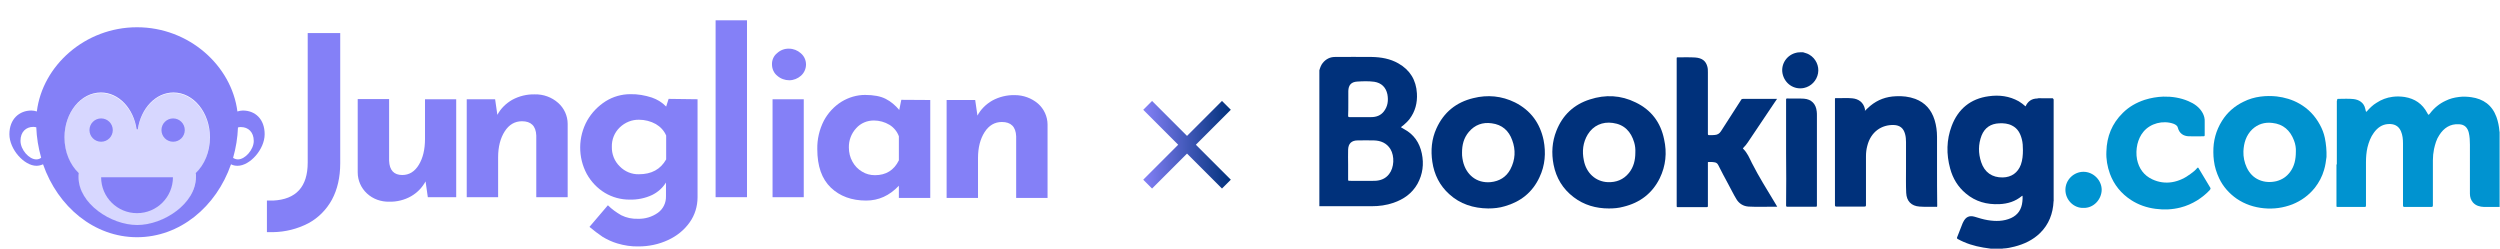 <?xml version="1.0" encoding="utf-8"?>
<!-- Generator: Adobe Illustrator 21.1.0, SVG Export Plug-In . SVG Version: 6.00 Build 0)  -->
<svg version="1.1" id="Layer_1" xmlns="http://www.w3.org/2000/svg" xmlns:xlink="http://www.w3.org/1999/xlink" x="0px" y="0px"
	 viewBox="0 0 1330 132.3" style="enable-background:new 0 0 1330 132.3;" xml:space="preserve">
<style type="text/css">
	.st0{fill:#8480F7;}
	.st1{fill:#D7D7FF;}
	.st2{fill-rule:evenodd;clip-rule:evenodd;fill:#0093D0;}
	.st3{fill-rule:evenodd;clip-rule:evenodd;fill:#00317B;}
	.st4{fill-rule:evenodd;clip-rule:evenodd;fill:#0093CF;}
	.st5{fill-rule:evenodd;clip-rule:evenodd;fill:#00327B;}
	.st6{fill-rule:evenodd;clip-rule:evenodd;fill:#002E5F;}
	.st7{fill-rule:evenodd;clip-rule:evenodd;fill:#0084A7;}
	.st8{fill:#00317B;}
	.st9{fill:#0092CF;}
	.st10{fill:url(#SVGID_1_);}
</style>
<title>logo_ver3</title>
<g>
	<path class="st0" d="M176.6,106.2c-2.9,5.3-7.2,9.7-12.6,12.6c-5.8,3-12.2,4.6-18.7,4.7h-3.3v-16.8h3.3
		c12.2-0.6,18.4-7.3,18.4-20.2V17.6H181v69.3C181,94.3,179.5,100.8,176.6,106.2z"/>
	<path class="st0" d="M242.7,52.8v52.1h-15.1l-1.2-8.4c-1.8,3.3-4.4,6-7.7,7.9c-3.5,2-7.6,3-11.6,2.9c-4.4,0.1-8.7-1.4-11.9-4.4
		c-3.1-2.9-4.9-6.9-4.9-11.2v-39h16.7v32.8c0.2,5.1,2.6,7.6,7,7.6c3.7,0,6.6-1.8,8.8-5.4c2.2-3.6,3.3-8.2,3.3-13.8V52.8H242.7z"/>
	<path class="st0" d="M296.9,54.7c3.2,2.8,5.1,6.9,5.1,11.2v39h-16.7V72.1c-0.2-5.1-2.8-7.6-7.6-7.6c-3.8,0-6.9,1.8-9.2,5.4
		c-2.3,3.6-3.5,8.2-3.5,13.8v21.2h-16.7V52.8h15.1l1.2,8.3c1.8-3.4,4.6-6.1,7.9-8c3.7-2,7.8-3,12-2.9
		C289.1,50.1,293.5,51.7,296.9,54.7z"/>
	<path class="st0" d="M371.1,52.8v52.1c0,4.8-1.4,9.5-4.2,13.4c-2.9,4.1-6.9,7.3-11.5,9.4c-4.9,2.3-10.3,3.4-15.7,3.4
		c-3.8,0.1-7.6-0.5-11.3-1.6c-2.7-0.8-5.3-2-7.8-3.5c-2.4-1.6-4.7-3.4-7-5.3l9.8-11.5c2.1,2.1,4.5,3.8,7.1,5.3
		c2.8,1.4,5.8,2,8.9,1.9c3.8,0.1,7.5-1,10.6-3.2c2.8-2,4.4-5.3,4.3-8.8v-7.3c-1.8,2.9-4.3,5.1-7.3,6.6c-3.8,1.8-7.9,2.6-12.1,2.5
		c-4.6,0-9.1-1.2-13.1-3.6c-4-2.4-7.3-5.9-9.6-10c-4.8-8.9-4.7-19.7,0.2-28.5c2.4-4.2,5.8-7.7,9.9-10.3c3.9-2.4,8.4-3.7,13-3.7
		c3.9-0.1,7.8,0.6,11.5,1.8c2.9,1,5.5,2.6,7.6,4.8l1.3-4.1L371.1,52.8z M354.4,84.8V72.1c-1.1-2.6-3.1-4.7-5.5-6.1
		c-2.7-1.5-5.8-2.3-8.9-2.3c-3.8-0.1-7.5,1.4-10.3,4.1c-2.8,2.7-4.3,6.4-4.2,10.3c-0.1,3.9,1.4,7.7,4.2,10.4
		c2.7,2.8,6.4,4.3,10.2,4.2C346.6,92.7,351.4,90.1,354.4,84.8z"/>
	<path class="st0" d="M397.4,10.8v94.1h-16.7V10.8H397.4z"/>
	<path class="st0" d="M413.4,28.3c1.7-1.6,4-2.5,6.4-2.4c2.3,0,4.5,0.9,6.2,2.4c1.8,1.5,2.8,3.7,2.8,6c0,2.3-1,4.5-2.7,6
		c-1.7,1.5-3.9,2.4-6.2,2.4c-2.3,0-4.6-0.8-6.4-2.4c-1.8-1.4-2.8-3.7-2.8-6C410.6,32,411.6,29.7,413.4,28.3z M427.6,52.8v52.1H411
		V52.8H427.6z"/>
	<path class="st0" d="M494.9,53.2v52.1h-16.7v-6.5c-5,5.3-10.8,7.9-17.4,7.9c-7.7,0-14-2.3-18.8-6.9c-4.8-4.6-7.2-11.4-7.2-20.5
		c-0.1-5.2,1.1-10.4,3.5-15.1c2.2-4.1,5.4-7.6,9.4-10.1c3.8-2.3,8.1-3.6,12.5-3.6c4.6,0,8.3,0.7,11,2.1c2.8,1.4,5.2,3.5,7.2,5.9
		l1.1-5.4L494.9,53.2z M478.2,85.3V72.5c-0.9-2.5-2.7-4.7-5-6.1c-2.5-1.5-5.4-2.3-8.3-2.3c-3.6,0-7,1.4-9.4,4.1
		c-2.6,2.8-4,6.5-3.9,10.3c0,2.6,0.6,5.2,1.9,7.5c1.2,2.2,2.9,4,5.1,5.3c2.1,1.3,4.4,1.9,6.9,1.9C471.3,93.2,475.6,90.6,478.2,85.3z
		"/>
	<path class="st0" d="M552.2,55.1c3.2,2.8,5.1,6.9,5.1,11.2v39h-16.7V72.5c-0.2-5.1-2.8-7.6-7.6-7.6c-3.8,0-6.9,1.8-9.2,5.4
		c-2.3,3.6-3.5,8.2-3.5,13.8v21.2h-16.7V53.2h15.2l1.2,8.3c1.8-3.4,4.6-6.1,7.9-8c3.7-2,7.8-3,12-2.9
		C544.4,50.6,548.8,52.2,552.2,55.1z"/>
	<path class="st1" d="M73.3,69.2h-0.6C71,58,63.1,49.5,53.6,49.5c-10.7,0-19.4,10.7-19.4,23.9c0,7.8,3,14.6,7.6,19
		c-0.1,0.7-0.1,1.4-0.1,2.2c0,14,17.2,25.4,31.2,25.4s31.2-11.4,31.2-25.4c0-0.7,0-1.4-0.1-2.2c4.6-4.4,7.6-11.2,7.6-19
		c0-13.2-8.7-23.9-19.4-23.9C82.8,49.5,74.9,58,73.3,69.2z"/>
	<path class="st0" d="M129.2,58.8c-1,0-1.9,0.2-2.9,0.5c-3.1-24.4-25.8-44.8-53.4-44.8S22.6,34.9,19.6,59.3
		c-0.9-0.3-1.9-0.5-2.9-0.5C10.3,58.8,5,63.3,5,71.4s7.9,16.8,14.4,16.8c1.2,0,2.4-0.3,3.5-0.8c7.9,22.7,27.3,38.8,50,38.8
		s42.1-16.1,50-38.8c1.1,0.6,2.3,0.8,3.5,0.8c6.5,0,14.4-8.7,14.4-16.8S135.7,58.8,129.2,58.8z M19.3,84.8c-3.8,0-8.4-5.1-8.4-9.9
		s3-7.4,6.8-7.4c0.5,0,1,0.1,1.6,0.2c0.2,5.5,1.1,10.9,2.6,16.2C21.2,84.5,20.3,84.8,19.3,84.8z M104.1,92.1
		c0.1,0.7,0.1,1.4,0.1,2.2c0,14-17.2,25.4-31.2,25.4s-31.2-11.4-31.2-25.4c0-0.7,0-1.4,0.1-2.2c-4.6-4.4-7.6-11.2-7.6-19
		c0-13.2,8.7-23.9,19.4-23.9c9.5,0,17.4,8.5,19,19.7h0.6c1.6-11.2,9.5-19.7,19-19.7c10.7,0,19.4,10.7,19.4,23.9
		C111.7,80.9,108.7,87.7,104.1,92.1L104.1,92.1z M126.6,84.8c-0.9,0-1.8-0.3-2.6-0.8c1.5-5.3,2.4-10.7,2.6-16.2
		c0.5-0.2,1-0.2,1.6-0.2c3.8,0,6.8,2.6,6.8,7.4C135,79.6,130.4,84.8,126.6,84.8z"/>
	<circle class="st0" cx="53.8" cy="69.2" r="6.2"/>
	<circle class="st0" cx="92.1" cy="69.2" r="6.2"/>
	<path class="st0" d="M53.8,94.3c0,10.6,8.6,19.1,19.1,19.1c10.6,0,19.1-8.6,19.1-19.1"/>
</g>
<g>
	<path class="st2" d="M1243.5,52.7c0.1-0.1,0.3-0.1,0.4-0.1c2.8,0,5.5-0.2,8.2,0.1c2.7,0.3,5.5,1.8,6.2,5.1c0.1,0.4,0.2,0.8,0.3,1.2
		c0.1,0.4,0.2,0.7,0.6,0.2c1.5-1.7,3.1-3.3,5.1-4.5c2.6-1.7,5.4-2.8,8.6-3.2c2.2-0.3,4.3-0.2,6.4,0.1c5.4,0.9,9.4,3.6,12,8.5
		c0.6,1.2,0.7,1.2,1.5,0.2c2.2-2.9,5-5.2,8.3-6.7c2.2-1.1,4.5-1.7,7-2c2.2-0.3,4.4-0.2,6.6,0.1c6.4,0.9,11.1,4.2,13.4,10.5
		c0.9,2.5,1.4,5,1.6,7.6c0,0.1,0,0.3,0.1,0.3c0,13.3,0,26.7,0,40c-2.8,0-5.5,0-8.3,0c-2.2-0.1-4.3-0.6-5.9-2.4
		c-1.1-1.3-1.6-2.9-1.6-4.6c0-8.7,0-17.4,0-26.1c0-2.1-0.1-4.3-0.6-6.4c-0.6-2.5-2.1-4.4-5.2-4.5c-4.7-0.3-8.1,2-10.5,5.8
		c-1.5,2.2-2.2,4.8-2.8,7.4c-0.4,2-0.6,4-0.6,6c0,8,0,16,0,23.9c0,0.7-0.2,0.9-0.9,0.9c-4.7,0-9.4,0-14.1,0c-0.6,0-0.9-0.1-0.9-0.8
		c0-11,0-22,0-33c0-2.2-0.2-4.4-1.1-6.5c-1.3-3-3.8-4-6.8-3.8c-3.3,0.2-5.7,2-7.6,4.6c-1.7,2.3-2.7,5-3.4,7.8
		c-0.6,2.6-0.8,5.3-0.8,7.9c0,7.7,0,15.3,0,23c0,0.7-0.2,0.8-0.8,0.8c-4.7,0-9.4,0-14.1,0c-0.6,0-0.9-0.1-0.9-0.8
		c0-7.1,0-14.1,0-21.2c0-0.2-0.1-0.5,0.1-0.7c0.1,0.1,0.1,0.2,0.1,0.4c0,7.2,0,14.5,0,21.7c0,0.1,0.2,0,0.1,0c0,0,0,0,0,0
		c0-0.2,0-0.4,0-0.7c0-18.4,0-36.7,0-55.1C1243.5,53.3,1243.4,53,1243.5,52.7z"/>
	<path class="st3" d="M959.2,27.8c1.1,0.4,2.3,0.6,3.4,1.3c3.4,2,5.3,6,4.6,9.9c-0.7,3.9-3.7,7-7.5,7.8c-5.3,1.1-10.3-2.3-11.4-7.7
		c-1-5.2,2.5-10.1,7.6-11.1c0.1,0,0.3,0,0.4-0.1C957.3,27.8,958.3,27.8,959.2,27.8z"/>
	<path class="st3" d="M945.5,110c-5.2-0.1-10.3,0.2-15.3-0.1c-2.8-0.2-5-1.6-6.4-3.9c-1.6-2.6-2.9-5.4-4.4-8.1
		c-1.8-3.3-3.6-6.7-5.3-10.1c-0.5-1-1.2-1.4-2.3-1.5c-0.7-0.1-1.5-0.2-2.2-0.1c-1.2,0-1-0.2-1,1c0,6.8,0,13.6,0,20.4
		c0,0.6,0,1.3,0,1.9c0,0.5-0.1,0.7-0.6,0.7c-5.1,0-10.3,0-15.4,0c-0.5,0-0.6-0.1-0.6-0.6c0-0.7,0-1.5,0-2.2c0-25.3,0-50.6,0-75.9
		c0-1.1-0.1-1,1-1c3,0,6-0.1,9,0.1c3.5,0.3,5.5,1.8,6.3,4.8c0.3,1,0.3,2,0.3,3.1c0,10.8,0,21.6,0,32.4c0,1,0,1,1.1,1
		c0.9,0,1.7,0,2.6-0.1c1.4-0.1,2.4-0.7,3.2-1.9c3.6-5.6,7.2-11.2,10.8-16.8c0.2-0.4,0.5-0.5,1-0.5c5.9,0,11.7,0,17.6,0
		c0.1,0,0.2,0,0.5,0c-0.5,0.7-0.9,1.3-1.3,1.9c-4.7,7-9.4,14-14.1,21c-0.7,1.1-1.6,2.2-2.5,3.1c-0.2,0.2-0.4,0.3-0.1,0.6
		c2.2,2.1,3.3,4.9,4.6,7.5c3.7,7.3,8,14.1,12.2,21.1C944.5,108.4,945,109.1,945.5,110z"/>
	<path class="st3" d="M992.2,58.9c1-0.9,1.8-1.8,2.8-2.6c4-3.3,8.5-4.9,13.6-5.1c3.5-0.2,7,0.2,10.3,1.4c5.3,2,8.6,5.8,10.3,11.2
		c0.9,2.9,1.3,6,1.3,9c0,5.4,0,10.7,0,16.1c0,6.7,0,13.5,0.1,20.2c0,1.1,0.1,1-1,0.9c-2.8,0-5.6,0.1-8.4-0.1
		c-4.4-0.3-6.9-2.9-7.1-7.3c-0.2-4.2-0.1-8.5-0.1-12.7c0-4.8,0-9.6,0-14.3c0-1.4-0.1-2.9-0.5-4.3c-0.8-3.1-2.8-4.7-6-4.8
		c-6.4-0.2-12.2,3.5-14.1,11.1c-0.5,1.8-0.7,3.7-0.7,5.6c0,8.6,0,17.2,0,25.8c0,0.7-0.1,0.9-0.9,0.9c-4.9,0-9.9,0-14.8,0
		c-0.6,0-0.8-0.2-0.8-0.8c0-16.8,0-33.5,0-50.3c0-2,0-4,0-6c0-0.3-0.1-0.6,0.4-0.6c2.9,0.1,5.9-0.2,8.8,0.1c3.2,0.3,6,2,6.8,5.9
		C992,58.6,992.1,58.7,992.2,58.9z"/>
	<path class="st4" d="M1172.9,67.7c0,1.4,0,2.7,0,4.1c0,0.5-0.1,0.7-0.6,0.7c-2.6,0-5.3,0.1-7.9,0c-2.8-0.1-5-1.5-5.8-4.6
		c-0.3-1.2-1.4-1.7-2.4-2.1c-5.5-1.9-12.2-0.2-15.9,4.3c-1.6,1.9-2.6,4.2-3.2,6.6c-0.6,2.7-0.7,5.4-0.2,8.1c1,4.8,3.6,8.5,8.1,10.6
		c3.4,1.6,7,2.1,10.6,1.5c3.6-0.6,6.9-2.2,9.8-4.4c1.3-0.9,2.5-1.9,3.5-3.1c0.3-0.3,0.4-0.4,0.7,0c2.1,3.5,4.2,7,6.3,10.5
		c0.2,0.4,0.1,0.7-0.2,1.1c-2,2.2-4.3,4-6.8,5.6c-2.8,1.7-5.7,3-8.9,3.8c-4.3,1.1-8.7,1.3-13.2,0.7c-4.7-0.6-9.1-2.1-13.1-4.7
		c-5.2-3.4-9-8-11.2-13.9c-1.4-3.9-2.1-7.8-1.9-11.9c0.2-8,3-14.9,8.7-20.5c3.3-3.3,7.2-5.5,11.7-7c3.2-1,6.6-1.6,9.9-1.7
		c4.6-0.1,9.1,0.6,13.3,2.4c3.1,1.3,5.9,3.2,7.6,6.3c0.8,1.5,1.2,3,1.1,4.7C1172.9,65.7,1172.9,66.7,1172.9,67.7
		C1172.9,67.7,1172.9,67.7,1172.9,67.7z"/>
	<path class="st5" d="M950.2,81.2c0-9.4,0-18.7,0-28.1c0-0.3-0.1-0.7,0.5-0.7c3,0.1,6-0.1,9,0.1c4,0.3,6.4,2.8,6.8,6.8
		c0.1,0.7,0.1,1.5,0.1,2.2c0,15.9,0,31.8,0,47.7c0,0.7-0.1,0.8-0.8,0.8c-4.9,0-9.8,0-14.8,0c-0.7,0-0.8-0.2-0.8-0.8
		C950.3,99.8,950.3,90.5,950.2,81.2C950.3,81.2,950.2,81.2,950.2,81.2z"/>
	<path class="st2" d="M1108.4,110.6c-5.1,0.2-9.6-4.2-9.6-9.6c0-5.4,4.5-9.6,9.6-9.6c5.3,0,9.7,4.5,9.7,9.6
		C1118,106.2,1113.7,110.8,1108.4,110.6z"/>
	<path class="st6" d="M1092.3,107.1c-0.2-0.4-0.1-0.9-0.1-1.3c0-17.4,0-34.9,0-52.3c0-1,0-1-1.1-1c-2.4,0-4.8,0-7.2,0
		c0.2-0.2,0.5-0.1,0.7-0.1c2.3,0,4.7,0,7,0c0.5,0,0.7,0.1,0.7,0.7c0,17.7,0,35.4,0,53.2C1092.4,106.4,1092.3,106.8,1092.3,107.1z"/>
	<path class="st7" d="M1243.5,52.7c0,19,0,38,0,57.2c-0.2-0.4-0.1-0.7-0.1-0.9c0-6.9,0-13.8,0-20.7c0-0.3,0-0.7,0-1
		c0-6.8,0-13.6,0-20.5c0-4.3,0-8.7,0-13C1243.3,53.4,1243.2,53,1243.5,52.7z"/>
	<g>
		<path class="st8" d="M747,68.7c-0.6-0.3-1.1-0.6-1.7-1c0.4-0.4,0.7-0.7,1.1-0.9c1.3-1.1,2.5-2.2,3.5-3.5c3-4,4.2-8.6,3.9-13.6
			c-0.4-7.1-3.7-12.5-9.9-16c-4.4-2.5-9.2-3.3-14.1-3.4c-6.5-0.1-13,0-19.6,0c-2.6,0-4.8,1.1-6.5,3.2c-0.9,1.1-1.4,2.5-1.8,3.9
			c0,24.1,0,48.2,0,72.3c0.3,0,0.6,0,0.8,0c9,0,18.1,0,27.1,0c3.9,0,7.7-0.5,11.5-1.8c5.5-1.9,9.9-5,12.8-10.1
			c2.8-5.1,3.5-10.5,2.3-16.2C755.2,75.9,752.2,71.5,747,68.7z M717.3,54.9C717.3,54.9,717.3,54.9,717.3,54.9c0-2.2,0-4.3,0-6.5
			c0.1-3.2,1.6-4.8,4.7-5c3-0.2,6.1-0.3,9.1,0.1c3.8,0.6,6.2,2.9,7,6.7c0.6,3.3,0.2,6.4-1.9,9.1c-1.7,2.2-4.1,3-6.7,3
			c-3.9,0-7.7,0-11.6,0c-0.5,0-0.7-0.2-0.7-0.7C717.3,59.5,717.3,57.2,717.3,54.9z M739,92.6c-1.9,2.5-4.6,3.5-7.6,3.6
			c-4.5,0.1-9,0-13.6,0c-0.5,0-0.6-0.2-0.6-0.6c0-2.7,0-5.5,0-8.2c0,0,0,0,0,0c0-2.6-0.1-5.2,0-7.8c0.1-3.2,1.8-4.9,5.1-4.9
			c2.9,0,5.7-0.1,8.6,0c3.7,0.1,6.8,1.4,8.8,4.6C742,83.1,741.7,89.2,739,92.6z"/>
		<path class="st8" d="M1091.6,52.3c-1.8,0-3.6,0-5.5,0c-0.7,0-1.5-0.1-2.2,0.1c-3,0-5.1,1.5-6.3,4.2c-1.1-1-2.3-1.9-3.6-2.7
			c-5-2.8-10.4-3.5-16-2.7c-9.7,1.3-16.3,6.8-19.7,15.8c-2.8,7.4-2.9,15.1-0.8,22.7c1.4,5.2,4.1,9.7,8.3,13.2
			c5.2,4.4,11.2,6,17.9,5.7c4.4-0.2,8.4-1.4,11.9-4.3c0.1-0.1,0.2-0.2,0.4-0.1c0.1,1,0,2-0.1,3.1c-0.4,4-2.3,7-6,8.7
			c-4,1.8-8.3,1.8-12.5,1.1c-2.4-0.4-4.6-1.1-6.9-1.8c-2.8-0.8-4.7,0.1-6,2.7c-0.1,0.2-0.2,0.5-0.4,0.8c-1,2.5-1.9,4.9-2.9,7.4
			c-0.2,0.5-0.1,0.7,0.4,1c4.2,2.3,8.7,3.7,13.5,4.5c1.4,0.2,2.7,0.4,4.1,0.6c2.1,0,4.1,0,6.2,0c0.1-0.2,0.3-0.1,0.4-0.1
			c2-0.1,4-0.5,5.9-1c5.1-1.3,9.8-3.5,13.6-7.2c4.7-4.6,6.9-10.4,7.2-16.9c0-0.3,0-0.6,0-0.9c0-17.6,0-35.1,0-52.7
			c0-0.2,0-0.3,0-0.5C1092.4,52.5,1092.2,52.3,1091.6,52.3z M1075.1,87.6c-1.6,4.3-5,6.7-9.6,6.8c-5.7,0.1-9.7-2.7-11.5-8.1
			c-1.6-4.8-1.6-9.5,0.2-14.2c1.7-4.2,4.9-6.3,9.4-6.5c2.4-0.1,4.7,0.1,6.8,1.2c3,1.5,4.4,4.1,5.2,7.2c0.5,1.9,0.6,3.8,0.6,5.9
			C1076.2,82.4,1076,85.1,1075.1,87.6z"/>
		<path class="st9" d="M1236.8,73.3c-0.5-2.4-1.4-4.7-2.6-6.9c-2.6-4.8-6.2-8.6-11-11.3c-3.7-2.1-7.8-3.3-12-3.8
			c-2.9-0.3-5.8-0.3-8.7,0.1c-3.1,0.4-6.1,1.3-8.9,2.7c-4.8,2.3-8.7,5.7-11.5,10.2c-3.2,5.1-4.7,10.7-4.6,16.7c0,1.5,0.1,3,0.3,4.5
			c0.4,3.3,1.4,6.4,2.8,9.4c2.1,4.4,5.3,8,9.3,10.8c4.4,3,9.3,4.6,14.5,5.1c5.2,0.5,10.3-0.2,15.2-2.1c4.7-1.9,8.7-4.8,11.9-8.8
			c2.2-2.8,3.9-6,4.9-9.5c0.7-2.3,1-4.5,1.3-6.9C1237.8,80.1,1237.5,76.7,1236.8,73.3z M1221.4,80.6c0,4.3-0.8,7.8-3,10.8
			c-1.9,2.6-4.3,4.2-7.4,5c-3.1,0.7-6.2,0.6-9.2-0.7c-3-1.3-5.1-3.6-6.5-6.5c-1.3-2.8-1.9-5.7-1.8-8.7c0.2-4.4,1.4-8.5,4.7-11.7
			c3-2.8,6.6-3.9,10.7-3.4c5.8,0.6,9.5,4,11.5,9.3C1221.2,76.7,1221.5,78.9,1221.4,80.6z"/>
		<path class="st8" d="M870.2,54.5c-7.9-3.9-16.1-4.3-24.4-1.6c-8.5,2.7-14.5,8.3-17.8,16.7c-2.3,5.8-2.7,11.9-1.5,18
			c1.4,7.1,4.9,12.9,10.7,17.3c5.5,4.2,11.9,6,18.7,6c2.6,0,5.2-0.2,7.7-0.9c8.8-2.1,15.4-7.1,19.4-15.2c3.2-6.6,3.9-13.6,2.3-20.7
			C883.5,65.2,878.5,58.5,870.2,54.5z M870,81.2c0,4-0.9,7.7-3.4,10.8c-2.9,3.6-6.8,5.1-11.3,4.9c-6.4-0.3-11.4-4.8-12.7-11.6
			c-1-4.8-0.5-9.5,2.1-13.8c2.9-4.7,7.8-6.9,13.3-6.1c6.1,0.8,9.7,4.6,11.4,10.4C869.9,77.5,870.1,79.3,870,81.2z"/>
		<path class="st8" d="M806,54.5c-7.1-3.5-14.6-4.2-22.2-2.3c-9.1,2.2-15.7,7.5-19.6,16.1c-2.6,5.7-3.1,11.7-2.2,17.8
			c1,6.8,3.9,12.6,9,17.2c5.8,5.3,12.9,7.5,20.7,7.6c3,0,6-0.3,8.9-1.2c8.4-2.4,14.7-7.4,18.4-15.4c3-6.3,3.5-13,2.2-19.7
			C819.3,65.5,814.3,58.7,806,54.5z M803.5,90.1c-2.2,4.1-5.8,6.3-10.5,6.8c-7.6,0.7-13.1-4.1-14.7-11.1c-0.1-0.5-0.2-1.1-0.3-1.6
			c-0.2-1-0.2-2-0.2-3c0-4.1,0.9-7.8,3.6-11c3.2-3.8,7.4-5.3,12.2-4.6c5.5,0.7,9.1,3.9,10.9,9C806.4,79.7,806.2,85,803.5,90.1z"/>
	</g>
</g>
<linearGradient id="SVGID_1_" gradientUnits="userSpaceOnUse" x1="439.218" y1="505.589" x2="439.218" y2="459.071" gradientTransform="matrix(6.123234e-17 -1 1 6.123234e-17 149.207 516.163)">
	<stop  offset="0" style="stop-color:#00317B"/>
	<stop  offset="1" style="stop-color:#8480F7"/>
</linearGradient>
<path class="st10" d="M612.9,53.7l-4.7,4.7l18.6,18.6l-18.6,18.6l4.7,4.7l18.6-18.6l18.6,18.6l4.7-4.7l-18.6-18.6l18.6-18.6
	l-4.7-4.7l-18.6,18.6L612.9,53.7z"/>
</svg>
